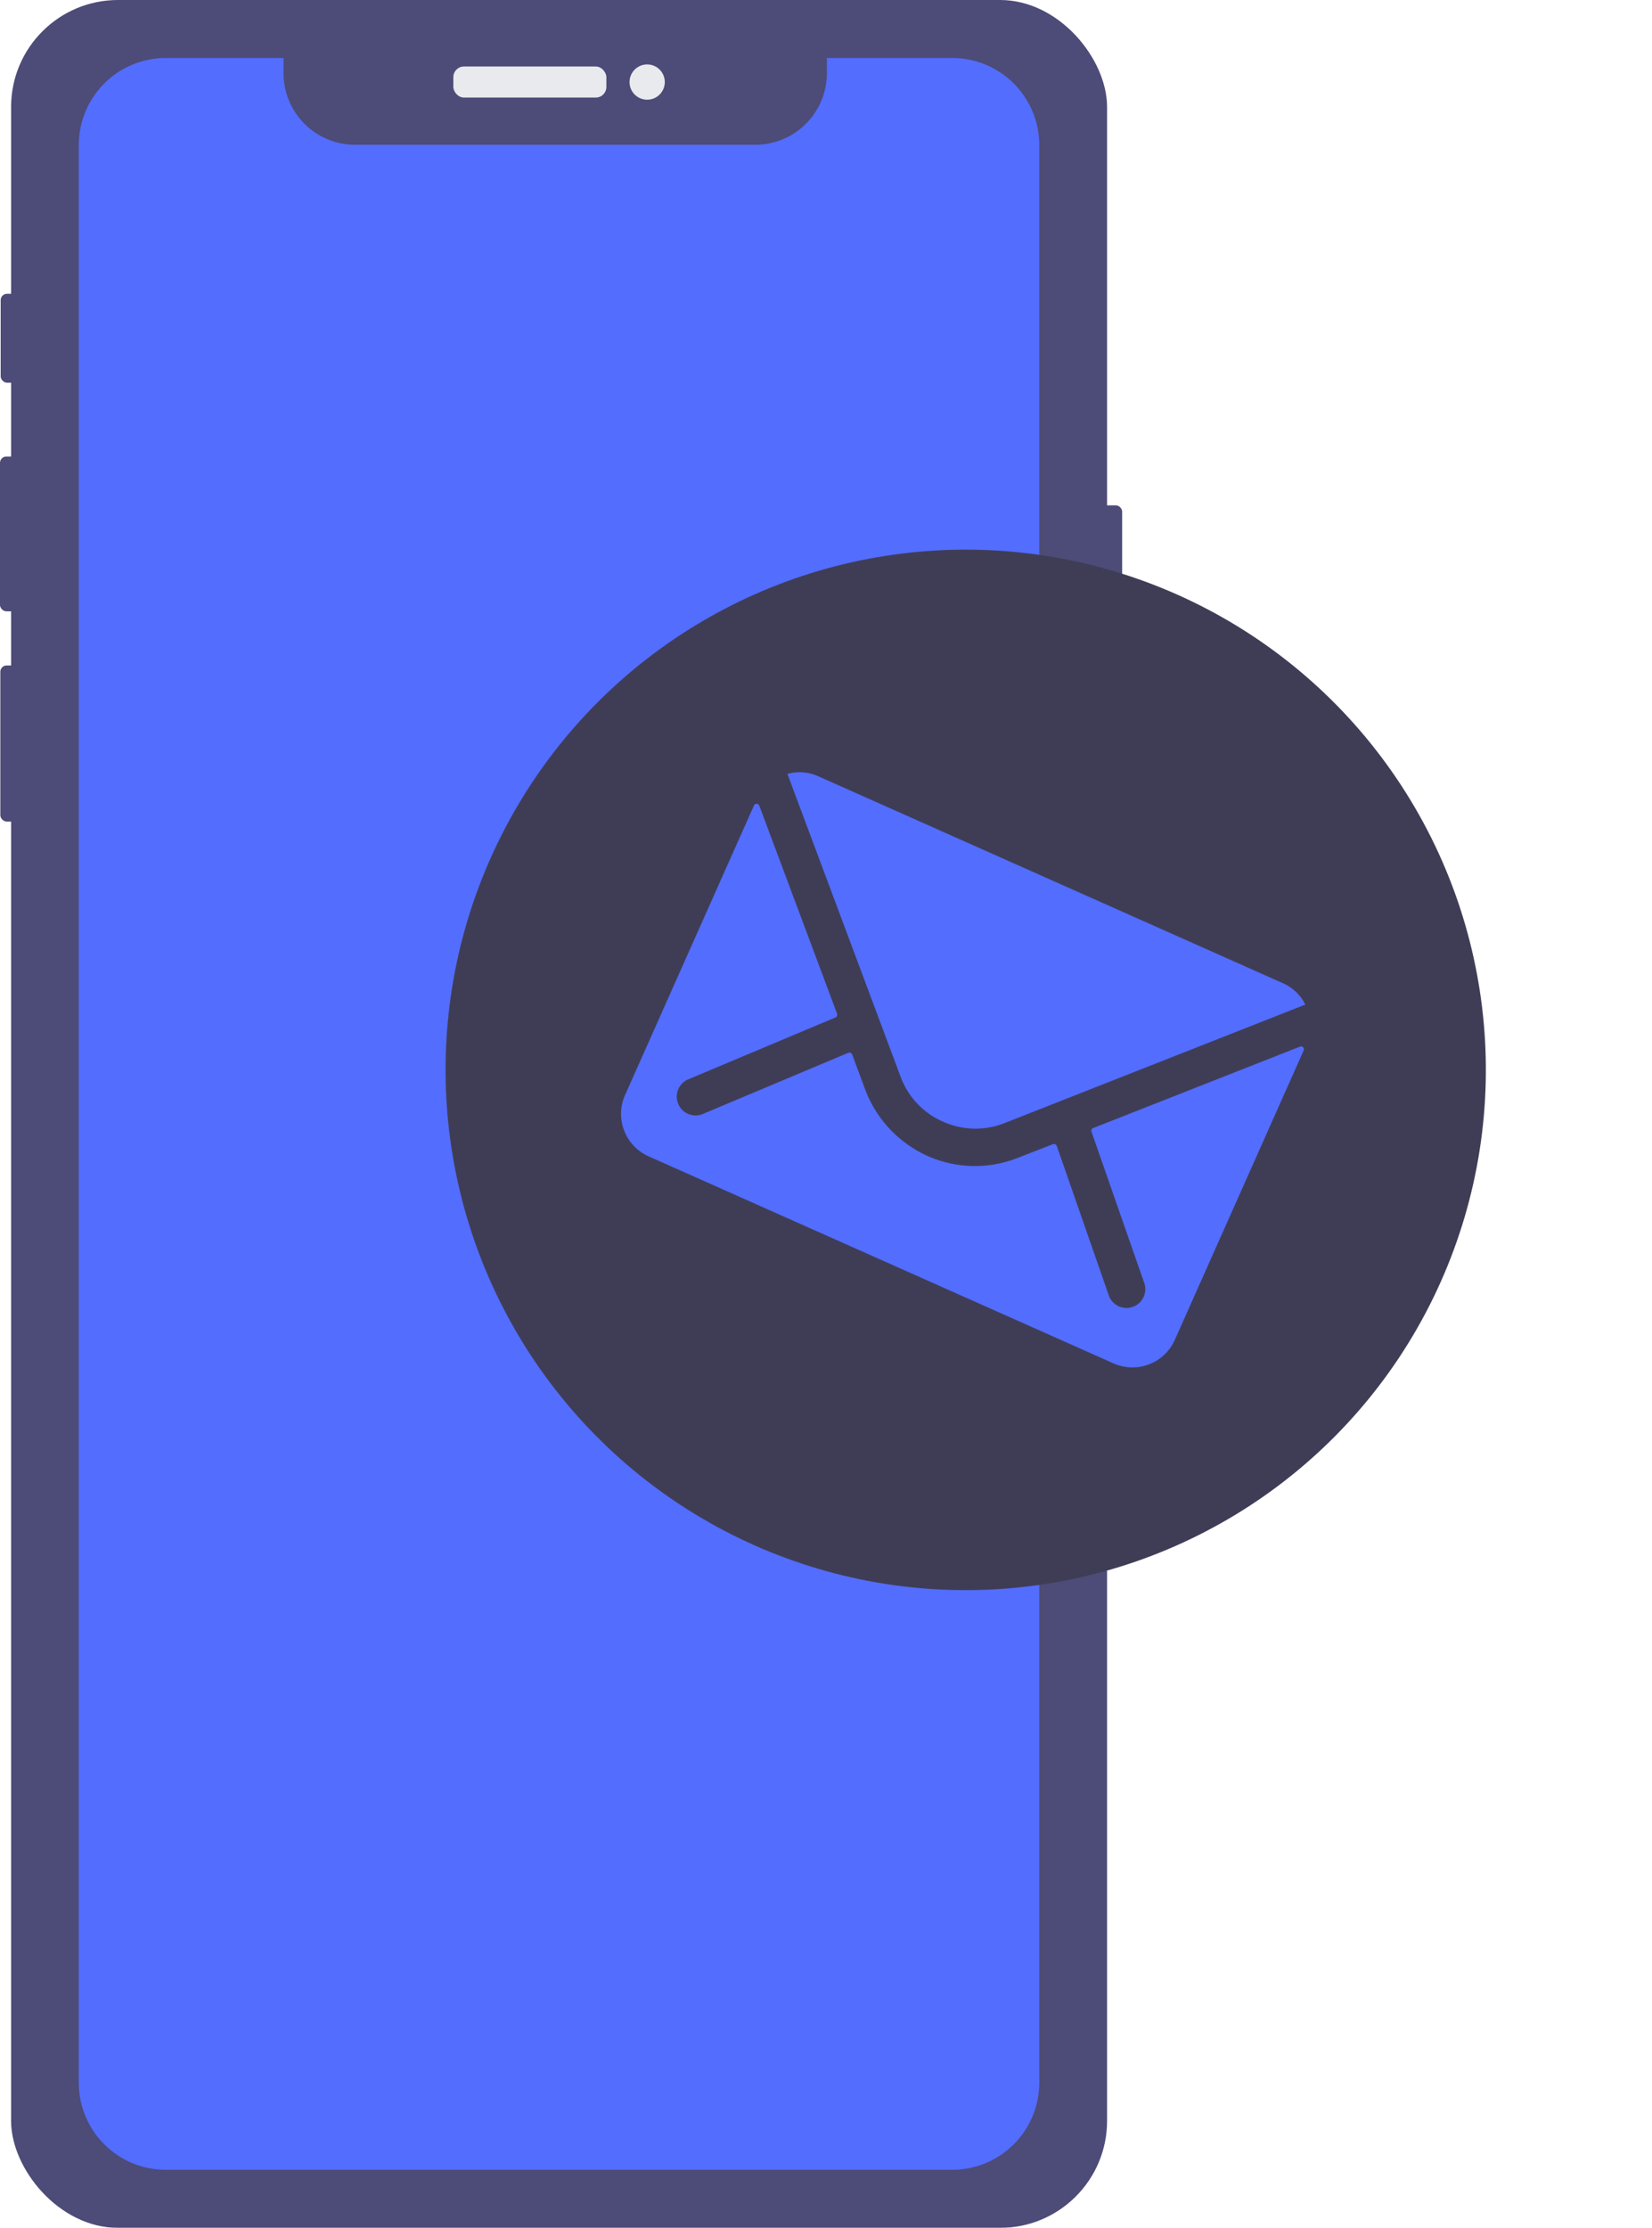<svg xmlns="http://www.w3.org/2000/svg" width="602.284" height="812.07" viewBox="0 0 602.284 812.07"><g transform="translate(-2333.71 -927.143)"><g transform="translate(2333.71 927.143)" opacity="0.9"><rect width="11.944" height="98.437" rx="2.29" transform="translate(397.172 184.202)" fill="#3a3768"/><rect width="6.7" height="32.408" rx="2.29" transform="translate(0.243 107.092)" fill="#3a3768"/><rect width="7.549" height="56.404" rx="2.29" transform="translate(0 166.421)" fill="#3a3768"/><rect width="7.185" height="56.889" rx="2.29" transform="translate(0.121 242.56)" fill="#3a3768"/><rect width="399.571" height="812.07" rx="38.99" transform="translate(4.044 0)" fill="#3a3768"/><rect width="55.797" height="11.324" rx="3.87" transform="translate(165.275 24.238)" fill="#e6e8ec"/><circle cx="6.43" cy="6.43" r="6.43" transform="translate(229.511 23.484)" fill="#e6e8ec"/></g><path d="M805.22,174.84h-45.7v5.514a26.126,26.126,0,0,1-26.126,26.126H587.559a26.126,26.126,0,0,1-26.126-26.126V174.84H518.51a31.72,31.72,0,0,0-31.72,31.734v706.3a31.72,31.72,0,0,0,31.72,31.734H805.22a31.734,31.734,0,0,0,31.734-31.734v-706.3A31.734,31.734,0,0,0,805.22,174.84Z" transform="translate(1875.648 773.44)" fill="#536dfe"/><g transform="matrix(0.914, 0.407, -0.407, 0.914, 2587.356, 1065.706)"><circle cx="189.536" cy="189.536" r="189.536" transform="translate(2.56 0)" fill="#3f3d56"/><path d="M217.466.4,160.715,58.139a1.024,1.024,0,0,0,0,1.479l39.818,42.34a6.851,6.851,0,1,1-9.689,9.689l-39.61-42.189a1.081,1.081,0,0,0-1.517,0l-9.651,9.746a42.416,42.416,0,0,1-30.338,12.761A43.345,43.345,0,0,1,78.859,78.845l-9.272-9.481a1.08,1.08,0,0,0-1.517,0L28.555,111.458a6.851,6.851,0,1,1-9.689-9.689L58.533,59.524a1.138,1.138,0,0,0,0-1.479L1.782.308A1.043,1.043,0,0,0,0,1.047V116.578a16.913,16.913,0,0,0,16.856,16.857H202.43a16.913,16.913,0,0,0,16.856-16.857V1.142A1.043,1.043,0,0,0,217.466.4Z" transform="translate(82.424 131.871)" fill="#536dfe"/><path d="M103.206,96.455a28.7,28.7,0,0,0,20.706-8.533l82.652-84.13A16.494,16.494,0,0,0,196.134,0H10.429A16.382,16.382,0,0,0,0,3.792l82.67,84.13A28.594,28.594,0,0,0,103.206,96.455Z" transform="translate(88.89 113.672)" fill="#536dfe"/><path d="M189.706,0C84.962-.052.018,84.836,0,189.58,0,294.356,84.931,379.258,189.675,379.223c104.681,0,189.584-84.93,189.549-189.675C379.188,84.891,294.364.052,189.706,0Zm0,353.853A164.336,164.336,0,1,1,354.043,189.517,164.336,164.336,0,0,1,189.706,353.853Z" transform="translate(0 0.019)" fill="none" opacity="0.1"/></g></g></svg>